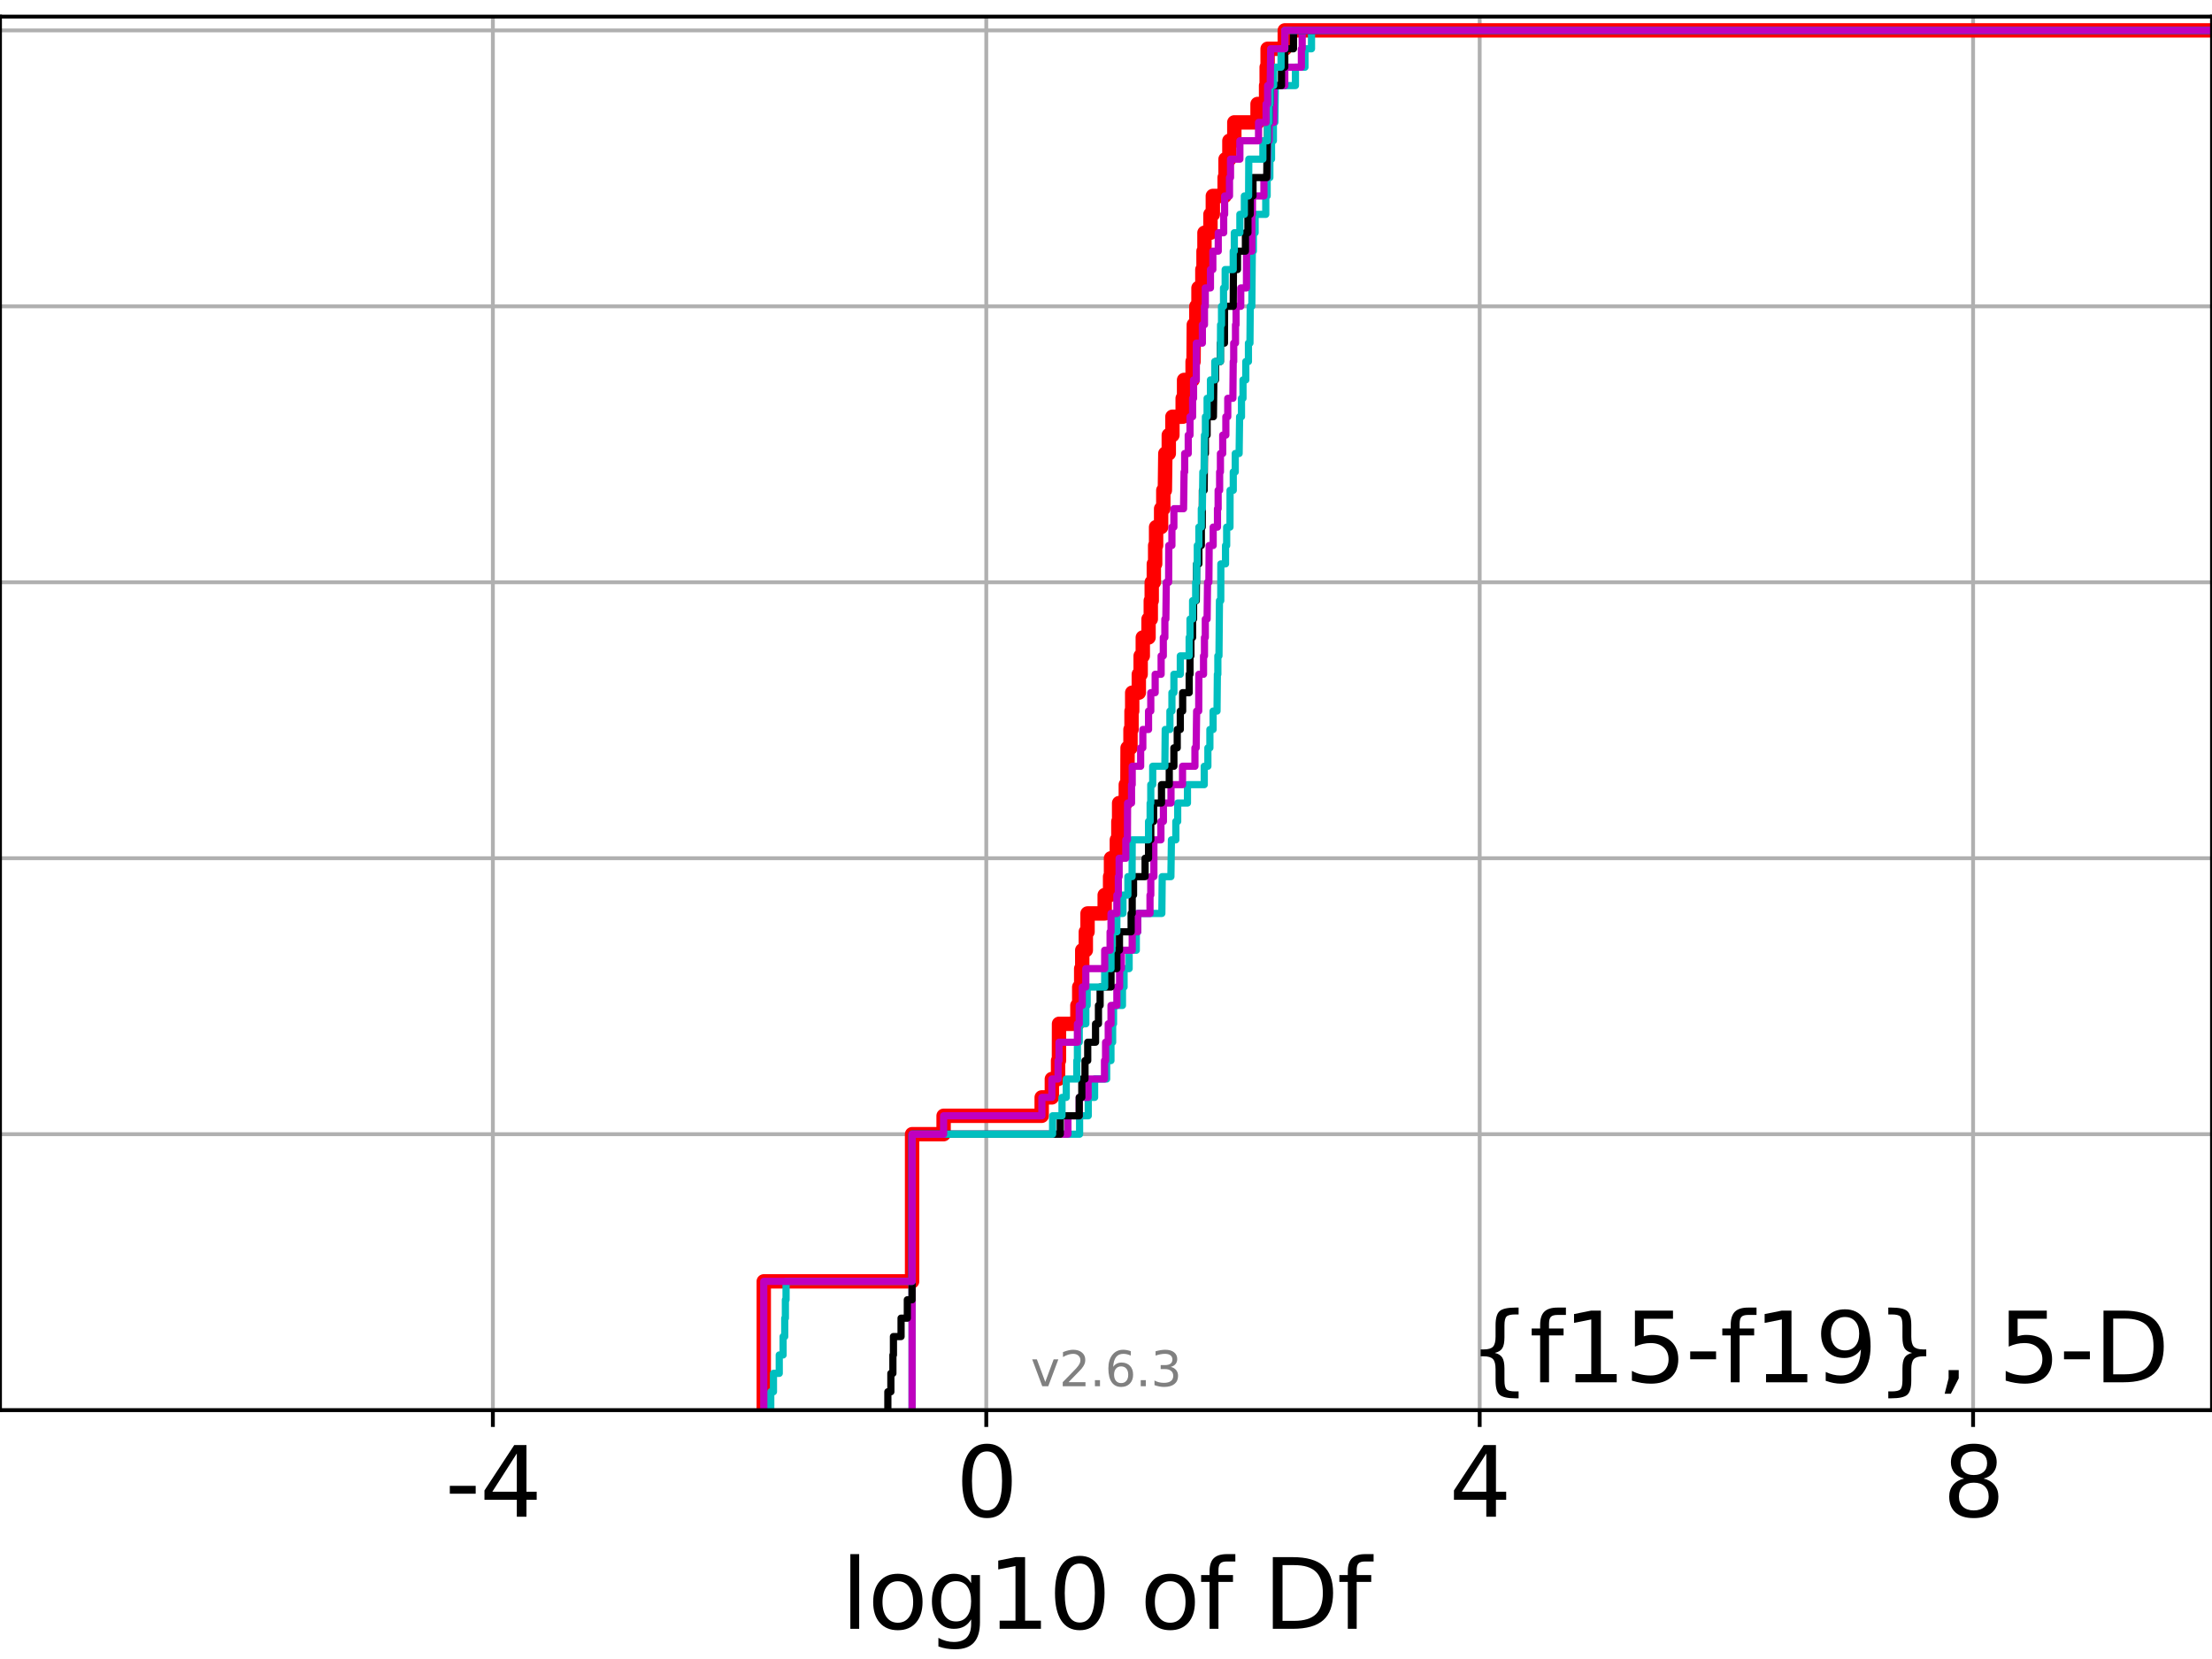 <?xml version="1.0" encoding="utf-8" standalone="no"?>
<!DOCTYPE svg PUBLIC "-//W3C//DTD SVG 1.1//EN"
  "http://www.w3.org/Graphics/SVG/1.1/DTD/svg11.dtd">
<svg xmlns:xlink="http://www.w3.org/1999/xlink" width="460.8pt" height="345.6pt" viewBox="0 0 460.8 345.6" xmlns="http://www.w3.org/2000/svg" version="1.1">
 <defs>
  <style type="text/css">*{stroke-linejoin: round; stroke-linecap: butt}</style>
 </defs>
 <g id="figure_1">
  <g id="patch_1">
   <path d="M 0 345.6 
L 460.8 345.6 
L 460.8 0 
L 0 0 
z
" style="fill: #ffffff"/>
  </g>
  <g id="axes_1">
   <g id="patch_2">
    <path d="M 0 293.76 
L 460.8 293.76 
L 460.8 3.456 
L 0 3.456 
z
" style="fill: #ffffff"/>
   </g>
   <g id="matplotlib.axis_1">
    <g id="xtick_1">
     <g id="line2d_1">
      <path d="M 102.674 293.76 
L 102.674 3.456 
" clip-path="url(#p76a1df26fa)" style="fill: none; stroke: #b0b0b0; stroke-width: 0.8; stroke-linecap: square"/>
     </g>
     <g id="line2d_2">
      <defs>
       <path id="mbf1d66874c" d="M 0 0 
L 0 3.5 
" style="stroke: #000000; stroke-width: 0.8"/>
      </defs>
      <g>
       <use xlink:href="#mbf1d66874c" x="102.674" y="293.76" style="stroke: #000000; stroke-width: 0.8"/>
      </g>
     </g>
     <g id="text_1">
      <!-- -4 -->
      <g transform="translate(92.704 315.957) scale(0.2 -0.2)">
       <defs>
        <path id="DejaVuSans-2d" d="M 313 2009 
L 1997 2009 
L 1997 1497 
L 313 1497 
L 313 2009 
z
" transform="scale(0.016)"/>
        <path id="DejaVuSans-34" d="M 2419 4116 
L 825 1625 
L 2419 1625 
L 2419 4116 
z
M 2253 4666 
L 3047 4666 
L 3047 1625 
L 3713 1625 
L 3713 1100 
L 3047 1100 
L 3047 0 
L 2419 0 
L 2419 1100 
L 313 1100 
L 313 1709 
L 2253 4666 
z
" transform="scale(0.016)"/>
       </defs>
       <use xlink:href="#DejaVuSans-2d"/>
       <use xlink:href="#DejaVuSans-34" x="36.084"/>
      </g>
     </g>
    </g>
    <g id="xtick_2">
     <g id="line2d_3">
      <path d="M 205.46 293.76 
L 205.46 3.456 
" clip-path="url(#p76a1df26fa)" style="fill: none; stroke: #b0b0b0; stroke-width: 0.8; stroke-linecap: square"/>
     </g>
     <g id="line2d_4">
      <g>
       <use xlink:href="#mbf1d66874c" x="205.46" y="293.76" style="stroke: #000000; stroke-width: 0.8"/>
      </g>
     </g>
     <g id="text_2">
      <!-- 0 -->
      <g transform="translate(199.097 315.957) scale(0.2 -0.2)">
       <defs>
        <path id="DejaVuSans-30" d="M 2034 4250 
Q 1547 4250 1301 3770 
Q 1056 3291 1056 2328 
Q 1056 1369 1301 889 
Q 1547 409 2034 409 
Q 2525 409 2770 889 
Q 3016 1369 3016 2328 
Q 3016 3291 2770 3770 
Q 2525 4250 2034 4250 
z
M 2034 4750 
Q 2819 4750 3233 4129 
Q 3647 3509 3647 2328 
Q 3647 1150 3233 529 
Q 2819 -91 2034 -91 
Q 1250 -91 836 529 
Q 422 1150 422 2328 
Q 422 3509 836 4129 
Q 1250 4750 2034 4750 
z
" transform="scale(0.016)"/>
       </defs>
       <use xlink:href="#DejaVuSans-30"/>
      </g>
     </g>
    </g>
    <g id="xtick_3">
     <g id="line2d_5">
      <path d="M 308.245 293.76 
L 308.245 3.456 
" clip-path="url(#p76a1df26fa)" style="fill: none; stroke: #b0b0b0; stroke-width: 0.8; stroke-linecap: square"/>
     </g>
     <g id="line2d_6">
      <g>
       <use xlink:href="#mbf1d66874c" x="308.245" y="293.76" style="stroke: #000000; stroke-width: 0.8"/>
      </g>
     </g>
     <g id="text_3">
      <!-- 4 -->
      <g transform="translate(301.883 315.957) scale(0.2 -0.2)">
       <use xlink:href="#DejaVuSans-34"/>
      </g>
     </g>
    </g>
    <g id="xtick_4">
     <g id="line2d_7">
      <path d="M 411.031 293.76 
L 411.031 3.456 
" clip-path="url(#p76a1df26fa)" style="fill: none; stroke: #b0b0b0; stroke-width: 0.8; stroke-linecap: square"/>
     </g>
     <g id="line2d_8">
      <g>
       <use xlink:href="#mbf1d66874c" x="411.031" y="293.76" style="stroke: #000000; stroke-width: 0.8"/>
      </g>
     </g>
     <g id="text_4">
      <!-- 8 -->
      <g transform="translate(404.668 315.957) scale(0.2 -0.2)">
       <defs>
        <path id="DejaVuSans-38" d="M 2034 2216 
Q 1584 2216 1326 1975 
Q 1069 1734 1069 1313 
Q 1069 891 1326 650 
Q 1584 409 2034 409 
Q 2484 409 2743 651 
Q 3003 894 3003 1313 
Q 3003 1734 2745 1975 
Q 2488 2216 2034 2216 
z
M 1403 2484 
Q 997 2584 770 2862 
Q 544 3141 544 3541 
Q 544 4100 942 4425 
Q 1341 4750 2034 4750 
Q 2731 4750 3128 4425 
Q 3525 4100 3525 3541 
Q 3525 3141 3298 2862 
Q 3072 2584 2669 2484 
Q 3125 2378 3379 2068 
Q 3634 1759 3634 1313 
Q 3634 634 3220 271 
Q 2806 -91 2034 -91 
Q 1263 -91 848 271 
Q 434 634 434 1313 
Q 434 1759 690 2068 
Q 947 2378 1403 2484 
z
M 1172 3481 
Q 1172 3119 1398 2916 
Q 1625 2713 2034 2713 
Q 2441 2713 2670 2916 
Q 2900 3119 2900 3481 
Q 2900 3844 2670 4047 
Q 2441 4250 2034 4250 
Q 1625 4250 1398 4047 
Q 1172 3844 1172 3481 
z
" transform="scale(0.016)"/>
       </defs>
       <use xlink:href="#DejaVuSans-38"/>
      </g>
     </g>
    </g>
    <g id="text_5">
     <!-- log10 of Df -->
     <g transform="translate(175.214 339.313) scale(0.2 -0.2)">
      <defs>
       <path id="DejaVuSans-6c" d="M 603 4863 
L 1178 4863 
L 1178 0 
L 603 0 
L 603 4863 
z
" transform="scale(0.016)"/>
       <path id="DejaVuSans-6f" d="M 1959 3097 
Q 1497 3097 1228 2736 
Q 959 2375 959 1747 
Q 959 1119 1226 758 
Q 1494 397 1959 397 
Q 2419 397 2687 759 
Q 2956 1122 2956 1747 
Q 2956 2369 2687 2733 
Q 2419 3097 1959 3097 
z
M 1959 3584 
Q 2709 3584 3137 3096 
Q 3566 2609 3566 1747 
Q 3566 888 3137 398 
Q 2709 -91 1959 -91 
Q 1206 -91 779 398 
Q 353 888 353 1747 
Q 353 2609 779 3096 
Q 1206 3584 1959 3584 
z
" transform="scale(0.016)"/>
       <path id="DejaVuSans-67" d="M 2906 1791 
Q 2906 2416 2648 2759 
Q 2391 3103 1925 3103 
Q 1463 3103 1205 2759 
Q 947 2416 947 1791 
Q 947 1169 1205 825 
Q 1463 481 1925 481 
Q 2391 481 2648 825 
Q 2906 1169 2906 1791 
z
M 3481 434 
Q 3481 -459 3084 -895 
Q 2688 -1331 1869 -1331 
Q 1566 -1331 1297 -1286 
Q 1028 -1241 775 -1147 
L 775 -588 
Q 1028 -725 1275 -790 
Q 1522 -856 1778 -856 
Q 2344 -856 2625 -561 
Q 2906 -266 2906 331 
L 2906 616 
Q 2728 306 2450 153 
Q 2172 0 1784 0 
Q 1141 0 747 490 
Q 353 981 353 1791 
Q 353 2603 747 3093 
Q 1141 3584 1784 3584 
Q 2172 3584 2450 3431 
Q 2728 3278 2906 2969 
L 2906 3500 
L 3481 3500 
L 3481 434 
z
" transform="scale(0.016)"/>
       <path id="DejaVuSans-31" d="M 794 531 
L 1825 531 
L 1825 4091 
L 703 3866 
L 703 4441 
L 1819 4666 
L 2450 4666 
L 2450 531 
L 3481 531 
L 3481 0 
L 794 0 
L 794 531 
z
" transform="scale(0.016)"/>
       <path id="DejaVuSans-20" transform="scale(0.016)"/>
       <path id="DejaVuSans-66" d="M 2375 4863 
L 2375 4384 
L 1825 4384 
Q 1516 4384 1395 4259 
Q 1275 4134 1275 3809 
L 1275 3500 
L 2222 3500 
L 2222 3053 
L 1275 3053 
L 1275 0 
L 697 0 
L 697 3053 
L 147 3053 
L 147 3500 
L 697 3500 
L 697 3744 
Q 697 4328 969 4595 
Q 1241 4863 1831 4863 
L 2375 4863 
z
" transform="scale(0.016)"/>
       <path id="DejaVuSans-44" d="M 1259 4147 
L 1259 519 
L 2022 519 
Q 2988 519 3436 956 
Q 3884 1394 3884 2338 
Q 3884 3275 3436 3711 
Q 2988 4147 2022 4147 
L 1259 4147 
z
M 628 4666 
L 1925 4666 
Q 3281 4666 3915 4102 
Q 4550 3538 4550 2338 
Q 4550 1131 3912 565 
Q 3275 0 1925 0 
L 628 0 
L 628 4666 
z
" transform="scale(0.016)"/>
      </defs>
      <use xlink:href="#DejaVuSans-6c"/>
      <use xlink:href="#DejaVuSans-6f" x="27.783"/>
      <use xlink:href="#DejaVuSans-67" x="88.965"/>
      <use xlink:href="#DejaVuSans-31" x="152.441"/>
      <use xlink:href="#DejaVuSans-30" x="216.064"/>
      <use xlink:href="#DejaVuSans-20" x="279.688"/>
      <use xlink:href="#DejaVuSans-6f" x="311.475"/>
      <use xlink:href="#DejaVuSans-66" x="372.656"/>
      <use xlink:href="#DejaVuSans-20" x="407.861"/>
      <use xlink:href="#DejaVuSans-44" x="439.648"/>
      <use xlink:href="#DejaVuSans-66" x="516.65"/>
     </g>
    </g>
   </g>
   <g id="matplotlib.axis_2">
    <g id="ytick_1">
     <g id="line2d_9">
      <path d="M 0 293.76 
L 460.8 293.76 
" clip-path="url(#p76a1df26fa)" style="fill: none; stroke: #b0b0b0; stroke-width: 0.8; stroke-linecap: square"/>
     </g>
     <g id="line2d_10">
      <defs>
       <path id="mc7396dbaf0" d="M 0 0 
L -3.5 0 
" style="stroke: #000000; stroke-width: 0.8"/>
      </defs>
      <g>
       <use xlink:href="#mc7396dbaf0" x="0" y="293.76" style="stroke: #000000; stroke-width: 0.8"/>
      </g>
     </g>
    </g>
    <g id="ytick_2">
     <g id="line2d_11">
      <path d="M 0 236.274 
L 460.8 236.274 
" clip-path="url(#p76a1df26fa)" style="fill: none; stroke: #b0b0b0; stroke-width: 0.8; stroke-linecap: square"/>
     </g>
     <g id="line2d_12">
      <g>
       <use xlink:href="#mc7396dbaf0" x="0" y="236.274" style="stroke: #000000; stroke-width: 0.8"/>
      </g>
     </g>
    </g>
    <g id="ytick_3">
     <g id="line2d_13">
      <path d="M 0 178.788 
L 460.8 178.788 
" clip-path="url(#p76a1df26fa)" style="fill: none; stroke: #b0b0b0; stroke-width: 0.8; stroke-linecap: square"/>
     </g>
     <g id="line2d_14">
      <g>
       <use xlink:href="#mc7396dbaf0" x="0" y="178.788" style="stroke: #000000; stroke-width: 0.8"/>
      </g>
     </g>
    </g>
    <g id="ytick_4">
     <g id="line2d_15">
      <path d="M 0 121.302 
L 460.8 121.302 
" clip-path="url(#p76a1df26fa)" style="fill: none; stroke: #b0b0b0; stroke-width: 0.8; stroke-linecap: square"/>
     </g>
     <g id="line2d_16">
      <g>
       <use xlink:href="#mc7396dbaf0" x="0" y="121.302" style="stroke: #000000; stroke-width: 0.8"/>
      </g>
     </g>
    </g>
    <g id="ytick_5">
     <g id="line2d_17">
      <path d="M 0 63.816 
L 460.8 63.816 
" clip-path="url(#p76a1df26fa)" style="fill: none; stroke: #b0b0b0; stroke-width: 0.8; stroke-linecap: square"/>
     </g>
     <g id="line2d_18">
      <g>
       <use xlink:href="#mc7396dbaf0" x="0" y="63.816" style="stroke: #000000; stroke-width: 0.8"/>
      </g>
     </g>
    </g>
    <g id="ytick_6">
     <g id="line2d_19">
      <path d="M 0 6.33 
L 460.8 6.33 
" clip-path="url(#p76a1df26fa)" style="fill: none; stroke: #b0b0b0; stroke-width: 0.8; stroke-linecap: square"/>
     </g>
     <g id="line2d_20">
      <g>
       <use xlink:href="#mc7396dbaf0" x="0" y="6.33" style="stroke: #000000; stroke-width: 0.8"/>
      </g>
     </g>
    </g>
   </g>
   <g id="line2d_21">
    <path d="M 159.106 293.76 
L 159.106 266.933 
L 190.006 266.933 
L 190.006 236.274 
L 196.57 236.274 
L 196.57 232.442 
L 217.002 232.442 
L 217.002 228.609 
L 219.12 228.609 
L 219.12 224.777 
L 220.416 224.777 
L 220.416 220.944 
L 220.599 220.944 
L 220.613 213.28 
L 224.443 213.28 
L 224.443 209.447 
L 224.825 209.447 
L 224.825 205.615 
L 225.233 205.615 
L 225.233 201.782 
L 225.45 201.782 
L 225.45 197.95 
L 226.195 197.95 
L 226.195 194.118 
L 226.555 194.118 
L 226.555 190.285 
L 230.128 190.285 
L 230.128 186.453 
L 231.252 186.453 
L 231.252 182.621 
L 231.443 182.621 
L 231.443 178.788 
L 232.662 178.788 
L 232.662 174.956 
L 232.975 174.956 
L 232.975 171.123 
L 233.134 171.123 
L 233.134 167.291 
L 234.526 167.291 
L 234.526 163.459 
L 234.861 163.459 
L 234.894 155.794 
L 235.501 155.794 
L 235.501 151.961 
L 235.717 151.961 
L 235.717 148.129 
L 235.858 148.129 
L 235.858 144.297 
L 237.236 144.297 
L 237.236 140.464 
L 237.619 140.464 
L 237.619 136.632 
L 238.064 136.632 
L 238.064 132.799 
L 239.263 132.799 
L 239.263 128.967 
L 239.728 128.967 
L 239.728 125.135 
L 239.925 125.135 
L 239.925 121.302 
L 240.365 121.302 
L 240.365 117.47 
L 240.642 117.47 
L 240.642 113.637 
L 240.834 113.637 
L 240.834 109.805 
L 241.884 109.805 
L 241.884 105.973 
L 242.339 105.973 
L 242.339 102.14 
L 242.663 102.14 
L 242.76 94.475 
L 243.479 94.475 
L 243.479 90.643 
L 244.236 90.643 
L 244.236 86.811 
L 246.373 86.811 
L 246.373 82.978 
L 246.666 82.978 
L 246.666 79.146 
L 248.44 79.146 
L 248.44 75.313 
L 248.638 75.313 
L 248.69 67.649 
L 249.218 67.649 
L 249.218 63.816 
L 249.667 63.816 
L 249.667 59.984 
L 250.475 59.984 
L 250.475 56.151 
L 250.717 56.151 
L 250.717 52.319 
L 250.913 52.319 
L 250.913 48.487 
L 252.159 48.487 
L 252.159 44.654 
L 252.655 44.654 
L 252.655 40.822 
L 255.113 40.822 
L 255.113 36.989 
L 255.304 36.989 
L 255.304 33.157 
L 256.106 33.157 
L 256.106 29.325 
L 257.132 29.325 
L 257.132 25.492 
L 261.971 25.492 
L 261.971 21.66 
L 263.748 21.66 
L 263.748 17.827 
L 263.869 17.827 
L 263.869 13.995 
L 264.066 13.995 
L 264.066 10.163 
L 267.641 10.163 
L 267.641 6.33 
L 267.641 6.33 
L 460.8 6.33 
L 460.8 6.33 
" clip-path="url(#p76a1df26fa)" style="fill: none; stroke: #ff0000; stroke-width: 3; stroke-linecap: square"/>
   </g>
   <g id="line2d_22">
    <path d="M 190.006 293.76 
L 190.006 236.274 
L 224.899 236.274 
L 224.899 232.442 
L 226.702 232.442 
L 226.702 228.609 
L 228.026 228.609 
L 228.026 224.777 
L 230.538 224.777 
L 230.538 220.944 
L 231.431 220.944 
L 231.431 217.112 
L 231.783 217.112 
L 231.783 213.28 
L 231.969 213.28 
L 231.969 209.447 
L 233.828 209.447 
L 233.828 205.615 
L 234.166 205.615 
L 234.166 201.782 
L 235.22 201.782 
L 235.22 197.95 
L 236.712 197.95 
L 236.712 194.118 
L 237.005 194.118 
L 237.005 190.285 
L 242.033 190.285 
L 242.111 182.621 
L 243.921 182.621 
L 244.029 174.956 
L 244.946 174.956 
L 244.946 171.123 
L 245.334 171.123 
L 245.334 167.291 
L 247.37 167.291 
L 247.37 163.459 
L 250.868 163.459 
L 250.868 159.626 
L 251.623 159.626 
L 251.623 155.794 
L 252.042 155.794 
L 252.042 151.961 
L 252.71 151.961 
L 252.71 148.129 
L 253.53 148.129 
L 253.601 140.464 
L 253.701 140.464 
L 253.701 136.632 
L 253.934 136.632 
L 254.036 125.135 
L 254.306 125.135 
L 254.323 117.47 
L 255.299 117.47 
L 255.299 113.637 
L 255.537 113.637 
L 255.537 109.805 
L 256.227 109.805 
L 256.245 102.14 
L 256.912 102.14 
L 256.912 98.308 
L 257.326 98.308 
L 257.326 94.475 
L 258.132 94.475 
L 258.233 86.811 
L 258.624 86.811 
L 258.624 82.978 
L 258.94 82.978 
L 258.94 79.146 
L 259.521 79.146 
L 259.521 75.313 
L 260.071 75.313 
L 260.071 71.481 
L 260.388 71.481 
L 260.451 63.816 
L 260.777 63.816 
L 260.879 52.319 
L 261.096 52.319 
L 261.096 48.487 
L 261.46 48.487 
L 261.46 44.654 
L 263.683 44.654 
L 263.683 40.822 
L 263.969 40.822 
L 263.969 36.989 
L 264.535 36.989 
L 264.535 33.157 
L 264.88 33.157 
L 264.88 29.325 
L 265.268 29.325 
L 265.268 25.492 
L 265.575 25.492 
L 265.675 17.827 
L 269.864 17.827 
L 269.864 13.995 
L 271.848 13.995 
L 271.848 10.163 
L 273.21 10.163 
L 273.21 6.33 
L 273.21 6.33 
L 460.8 6.33 
L 460.8 6.33 
" clip-path="url(#p76a1df26fa)" style="fill: none; stroke: #00bfbf; stroke-width: 1.5; stroke-linecap: square"/>
   </g>
   <g id="line2d_23">
    <path d="M 190.006 293.76 
L 190.006 236.274 
L 222.464 236.274 
L 222.464 232.442 
L 224.825 232.442 
L 224.825 228.609 
L 226.676 228.609 
L 226.676 224.777 
L 230.088 224.777 
L 230.088 220.944 
L 230.311 220.944 
L 230.311 217.112 
L 230.865 217.112 
L 230.865 213.28 
L 231.443 213.28 
L 231.443 209.447 
L 232.662 209.447 
L 232.662 205.615 
L 233.233 205.615 
L 233.233 201.782 
L 233.609 201.782 
L 233.609 197.95 
L 235.858 197.95 
L 235.858 194.118 
L 237.005 194.118 
L 237.005 190.285 
L 239.568 190.285 
L 239.568 186.453 
L 239.728 186.453 
L 239.728 182.621 
L 240.373 182.621 
L 240.378 174.956 
L 241.841 174.956 
L 241.841 171.123 
L 242.359 171.123 
L 242.359 167.291 
L 243.942 167.291 
L 243.942 163.459 
L 246.342 163.459 
L 246.342 159.626 
L 248.928 159.626 
L 248.928 155.794 
L 249.18 155.794 
L 249.28 148.129 
L 249.712 148.129 
L 249.746 140.464 
L 250.717 140.464 
L 250.717 136.632 
L 250.913 136.632 
L 250.913 132.799 
L 251.086 132.799 
L 251.086 128.967 
L 251.462 128.967 
L 251.552 121.302 
L 251.83 121.302 
L 251.894 113.637 
L 252.725 113.637 
L 252.725 109.805 
L 253.622 109.805 
L 253.622 105.973 
L 253.76 105.973 
L 253.76 102.14 
L 254.073 102.14 
L 254.073 98.308 
L 254.237 98.308 
L 254.237 94.475 
L 254.714 94.475 
L 254.714 90.643 
L 255.368 90.643 
L 255.368 86.811 
L 255.765 86.811 
L 255.765 82.978 
L 256.828 82.978 
L 256.903 75.313 
L 257.003 75.313 
L 257.003 71.481 
L 257.378 71.481 
L 257.378 67.649 
L 257.497 67.649 
L 257.497 63.816 
L 258.471 63.816 
L 258.471 59.984 
L 259.659 59.984 
L 259.676 52.319 
L 260.777 52.319 
L 260.78 44.654 
L 260.908 44.654 
L 260.908 40.822 
L 263.299 40.822 
L 263.299 36.989 
L 263.969 36.989 
L 264.066 29.325 
L 264.397 29.325 
L 264.397 25.492 
L 265.332 25.492 
L 265.4 17.827 
L 267.641 17.827 
L 267.641 13.995 
L 271.103 13.995 
L 271.103 10.163 
L 271.268 10.163 
L 271.268 6.33 
L 271.268 6.33 
L 460.8 6.33 
L 460.8 6.33 
" clip-path="url(#p76a1df26fa)" style="fill: none; stroke: #bf00bf; stroke-width: 1.5; stroke-linecap: square"/>
   </g>
   <g id="line2d_24">
    <path d="M 184.957 293.76 
L 184.957 289.928 
L 185.583 289.928 
L 185.583 286.095 
L 186.007 286.095 
L 186.007 282.263 
L 186.12 282.263 
L 186.12 278.43 
L 187.709 278.43 
L 187.709 274.598 
L 189.013 274.598 
L 189.013 270.766 
L 190.006 270.766 
L 190.006 236.274 
L 220.875 236.274 
L 220.875 232.442 
L 224.825 232.442 
L 224.825 228.609 
L 225.359 228.609 
L 225.359 224.777 
L 226.025 224.777 
L 226.025 220.944 
L 226.592 220.944 
L 226.592 217.112 
L 228.223 217.112 
L 228.223 213.28 
L 228.828 213.28 
L 228.828 209.447 
L 229.173 209.447 
L 229.173 205.615 
L 231.443 205.615 
L 231.443 201.782 
L 232.662 201.782 
L 232.662 197.95 
L 233.204 197.95 
L 233.204 194.118 
L 235.636 194.118 
L 235.636 190.285 
L 235.858 190.285 
L 235.858 186.453 
L 236.137 186.453 
L 236.137 182.621 
L 238.543 182.621 
L 238.543 178.788 
L 239.263 178.788 
L 239.263 174.956 
L 239.728 174.956 
L 239.728 171.123 
L 240.321 171.123 
L 240.321 167.291 
L 241.961 167.291 
L 241.961 163.459 
L 243.579 163.459 
L 243.579 159.626 
L 244.542 159.626 
L 244.542 155.794 
L 245.239 155.794 
L 245.239 151.961 
L 245.88 151.961 
L 245.88 148.129 
L 246.369 148.129 
L 246.369 144.297 
L 247.727 144.297 
L 247.727 140.464 
L 247.898 140.464 
L 247.898 136.632 
L 248.089 136.632 
L 248.089 132.799 
L 248.44 132.799 
L 248.44 128.967 
L 248.643 128.967 
L 248.643 125.135 
L 249.206 125.135 
L 249.28 117.47 
L 249.746 117.47 
L 249.746 113.637 
L 250.261 113.637 
L 250.261 109.805 
L 250.452 109.805 
L 250.475 102.14 
L 250.852 102.14 
L 250.913 94.475 
L 251.11 94.475 
L 251.11 90.643 
L 251.462 90.643 
L 251.462 86.811 
L 252.775 86.811 
L 252.868 79.146 
L 253.213 79.146 
L 253.213 75.313 
L 254.237 75.313 
L 254.237 71.481 
L 255.079 71.481 
L 255.099 63.816 
L 256.903 63.816 
L 256.95 56.151 
L 257.791 56.151 
L 257.791 52.319 
L 259.445 52.319 
L 259.445 48.487 
L 259.967 48.487 
L 259.967 44.654 
L 260.433 44.654 
L 260.433 40.822 
L 261.022 40.822 
L 261.022 36.989 
L 263.891 36.989 
L 263.969 29.325 
L 264.066 29.325 
L 264.066 25.492 
L 264.397 25.492 
L 264.397 21.66 
L 264.604 21.66 
L 264.604 17.827 
L 266.956 17.827 
L 266.956 13.995 
L 267.641 13.995 
L 267.641 10.163 
L 269.455 10.163 
L 269.455 6.33 
L 269.455 6.33 
L 460.8 6.33 
L 460.8 6.33 
" clip-path="url(#p76a1df26fa)" style="fill: none; stroke: #000000; stroke-width: 1.5; stroke-linecap: square"/>
   </g>
   <g id="line2d_25">
    <path d="M 160.565 293.76 
L 160.565 289.928 
L 161.127 289.928 
L 161.127 286.095 
L 162.333 286.095 
L 162.333 282.263 
L 163.132 282.263 
L 163.132 278.43 
L 163.476 278.43 
L 163.476 274.598 
L 163.609 274.598 
L 163.609 270.766 
L 163.751 270.766 
L 163.751 266.933 
L 190.006 266.933 
L 190.006 236.274 
L 219.276 236.274 
L 219.276 232.442 
L 221.236 232.442 
L 221.236 228.609 
L 222.119 228.609 
L 222.119 224.777 
L 224.315 224.777 
L 224.315 220.944 
L 224.445 220.944 
L 224.445 217.112 
L 224.825 217.112 
L 224.825 213.28 
L 226.197 213.28 
L 226.197 209.447 
L 226.476 209.447 
L 226.476 205.615 
L 230.128 205.615 
L 230.128 201.782 
L 231.443 201.782 
L 231.443 197.95 
L 231.665 197.95 
L 231.665 194.118 
L 232.662 194.118 
L 232.662 190.285 
L 233.931 190.285 
L 233.931 186.453 
L 234.959 186.453 
L 234.959 182.621 
L 235.833 182.621 
L 235.858 174.956 
L 239.263 174.956 
L 239.263 171.123 
L 239.596 171.123 
L 239.596 167.291 
L 239.728 167.291 
L 239.728 163.459 
L 240.13 163.459 
L 240.13 159.626 
L 242.666 159.626 
L 242.738 151.961 
L 243.715 151.961 
L 243.715 148.129 
L 244.133 148.129 
L 244.133 144.297 
L 244.545 144.297 
L 244.545 140.464 
L 245.88 140.464 
L 245.88 136.632 
L 247.721 136.632 
L 247.721 132.799 
L 247.898 132.799 
L 247.898 128.967 
L 248.44 128.967 
L 248.44 125.135 
L 249.081 125.135 
L 249.081 121.302 
L 249.28 121.302 
L 249.28 117.47 
L 249.417 117.47 
L 249.417 113.637 
L 249.746 113.637 
L 249.746 109.805 
L 250.256 109.805 
L 250.256 105.973 
L 250.475 105.973 
L 250.573 98.308 
L 250.828 98.308 
L 250.913 90.643 
L 251.11 90.643 
L 251.11 86.811 
L 251.462 86.811 
L 251.462 82.978 
L 252.16 82.978 
L 252.16 79.146 
L 253.062 79.146 
L 253.062 75.313 
L 254.237 75.313 
L 254.268 67.649 
L 254.465 67.649 
L 254.465 63.816 
L 254.884 63.816 
L 254.884 59.984 
L 255.226 59.984 
L 255.226 56.151 
L 256.903 56.151 
L 256.903 52.319 
L 257.132 52.319 
L 257.132 48.487 
L 258.287 48.487 
L 258.287 44.654 
L 259.222 44.654 
L 259.222 40.822 
L 260.106 40.822 
L 260.146 33.157 
L 263.084 33.157 
L 263.084 29.325 
L 264.066 29.325 
L 264.066 25.492 
L 264.397 25.492 
L 264.397 21.66 
L 264.604 21.66 
L 264.604 17.827 
L 265.336 17.827 
L 265.336 13.995 
L 266.867 13.995 
L 266.867 10.163 
L 267.641 10.163 
L 267.641 6.33 
L 267.641 6.33 
L 460.8 6.33 
L 460.8 6.33 
" clip-path="url(#p76a1df26fa)" style="fill: none; stroke: #00bfbf; stroke-width: 1.5; stroke-linecap: square"/>
   </g>
   <g id="line2d_26">
    <path d="M 159.106 293.76 
L 159.106 266.933 
L 190.006 266.933 
L 190.006 236.274 
L 196.57 236.274 
L 196.57 232.442 
L 217.044 232.442 
L 217.044 228.609 
L 219.12 228.609 
L 219.12 224.777 
L 220.416 224.777 
L 220.416 220.944 
L 220.613 220.944 
L 220.613 217.112 
L 224.443 217.112 
L 224.443 213.28 
L 224.825 213.28 
L 224.825 209.447 
L 225.45 209.447 
L 225.45 205.615 
L 226.195 205.615 
L 226.195 201.782 
L 230.128 201.782 
L 230.128 197.95 
L 231.252 197.95 
L 231.252 194.118 
L 231.443 194.118 
L 231.443 190.285 
L 232.662 190.285 
L 232.662 186.453 
L 232.975 186.453 
L 232.975 182.621 
L 233.134 182.621 
L 233.134 178.788 
L 234.527 178.788 
L 234.527 174.956 
L 234.861 174.956 
L 234.894 167.291 
L 235.717 167.291 
L 235.717 163.459 
L 235.858 163.459 
L 235.858 159.626 
L 237.619 159.626 
L 237.619 155.794 
L 238.071 155.794 
L 238.071 151.961 
L 239.263 151.961 
L 239.263 148.129 
L 239.728 148.129 
L 239.728 144.297 
L 240.642 144.297 
L 240.642 140.464 
L 241.884 140.464 
L 241.884 136.632 
L 242.339 136.632 
L 242.339 132.799 
L 242.663 132.799 
L 242.663 128.967 
L 242.869 128.967 
L 242.964 121.302 
L 243.447 121.302 
L 243.479 113.637 
L 244.131 113.637 
L 244.131 109.805 
L 244.541 109.805 
L 244.541 105.973 
L 246.558 105.973 
L 246.666 98.308 
L 246.792 98.308 
L 246.792 94.475 
L 247.53 94.475 
L 247.53 90.643 
L 247.898 90.643 
L 247.898 86.811 
L 248.44 86.811 
L 248.44 82.978 
L 248.64 82.978 
L 248.64 79.146 
L 249.211 79.146 
L 249.218 71.481 
L 250.475 71.481 
L 250.475 67.649 
L 250.913 67.649 
L 250.913 63.816 
L 251.082 63.816 
L 251.082 59.984 
L 252.159 59.984 
L 252.159 56.151 
L 252.655 56.151 
L 252.655 52.319 
L 253.784 52.319 
L 253.784 48.487 
L 254.915 48.487 
L 254.915 44.654 
L 255.113 44.654 
L 255.113 40.822 
L 256.127 40.822 
L 256.127 36.989 
L 256.34 36.989 
L 256.34 33.157 
L 258.287 33.157 
L 258.287 29.325 
L 262.18 29.325 
L 262.18 25.492 
L 263.748 25.492 
L 263.748 21.66 
L 264.066 21.66 
L 264.066 17.827 
L 264.604 17.827 
L 264.708 10.163 
L 267.641 10.163 
L 267.641 6.33 
L 267.641 6.33 
L 460.8 6.33 
L 460.8 6.33 
" clip-path="url(#p76a1df26fa)" style="fill: none; stroke: #bf00bf; stroke-width: 1.5; stroke-linecap: square"/>
   </g>
   <g id="patch_3">
    <path d="M 0 293.76 
L 0 3.456 
" style="fill: none; stroke: #000000; stroke-width: 0.8; stroke-linejoin: miter; stroke-linecap: square"/>
   </g>
   <g id="patch_4">
    <path d="M 460.8 293.76 
L 460.8 3.456 
" style="fill: none; stroke: #000000; stroke-width: 0.8; stroke-linejoin: miter; stroke-linecap: square"/>
   </g>
   <g id="patch_5">
    <path d="M 0 293.76 
L 460.8 293.76 
" style="fill: none; stroke: #000000; stroke-width: 0.8; stroke-linejoin: miter; stroke-linecap: square"/>
   </g>
   <g id="patch_6">
    <path d="M 0 3.456 
L 460.8 3.456 
" style="fill: none; stroke: #000000; stroke-width: 0.8; stroke-linejoin: miter; stroke-linecap: square"/>
   </g>
   <g id="text_6">
    <!-- {f15-f19}, 5-D -->
    <g transform="translate(305.884 287.954) scale(0.2 -0.2)">
     <defs>
      <path id="DejaVuSans-7b" d="M 3272 -594 
L 3272 -1044 
L 3078 -1044 
Q 2300 -1044 2036 -812 
Q 1772 -581 1772 109 
L 1772 856 
Q 1772 1328 1603 1509 
Q 1434 1691 991 1691 
L 800 1691 
L 800 2138 
L 991 2138 
Q 1438 2138 1605 2317 
Q 1772 2497 1772 2963 
L 1772 3713 
Q 1772 4403 2036 4633 
Q 2300 4863 3078 4863 
L 3272 4863 
L 3272 4416 
L 3059 4416 
Q 2619 4416 2484 4278 
Q 2350 4141 2350 3700 
L 2350 2925 
Q 2350 2434 2208 2212 
Q 2066 1991 1722 1913 
Q 2069 1828 2209 1606 
Q 2350 1384 2350 897 
L 2350 122 
Q 2350 -319 2484 -456 
Q 2619 -594 3059 -594 
L 3272 -594 
z
" transform="scale(0.016)"/>
      <path id="DejaVuSans-35" d="M 691 4666 
L 3169 4666 
L 3169 4134 
L 1269 4134 
L 1269 2991 
Q 1406 3038 1543 3061 
Q 1681 3084 1819 3084 
Q 2600 3084 3056 2656 
Q 3513 2228 3513 1497 
Q 3513 744 3044 326 
Q 2575 -91 1722 -91 
Q 1428 -91 1123 -41 
Q 819 9 494 109 
L 494 744 
Q 775 591 1075 516 
Q 1375 441 1709 441 
Q 2250 441 2565 725 
Q 2881 1009 2881 1497 
Q 2881 1984 2565 2268 
Q 2250 2553 1709 2553 
Q 1456 2553 1204 2497 
Q 953 2441 691 2322 
L 691 4666 
z
" transform="scale(0.016)"/>
      <path id="DejaVuSans-39" d="M 703 97 
L 703 672 
Q 941 559 1184 500 
Q 1428 441 1663 441 
Q 2288 441 2617 861 
Q 2947 1281 2994 2138 
Q 2813 1869 2534 1725 
Q 2256 1581 1919 1581 
Q 1219 1581 811 2004 
Q 403 2428 403 3163 
Q 403 3881 828 4315 
Q 1253 4750 1959 4750 
Q 2769 4750 3195 4129 
Q 3622 3509 3622 2328 
Q 3622 1225 3098 567 
Q 2575 -91 1691 -91 
Q 1453 -91 1209 -44 
Q 966 3 703 97 
z
M 1959 2075 
Q 2384 2075 2632 2365 
Q 2881 2656 2881 3163 
Q 2881 3666 2632 3958 
Q 2384 4250 1959 4250 
Q 1534 4250 1286 3958 
Q 1038 3666 1038 3163 
Q 1038 2656 1286 2365 
Q 1534 2075 1959 2075 
z
" transform="scale(0.016)"/>
      <path id="DejaVuSans-7d" d="M 800 -594 
L 1019 -594 
Q 1456 -594 1589 -459 
Q 1722 -325 1722 122 
L 1722 897 
Q 1722 1384 1862 1606 
Q 2003 1828 2350 1913 
Q 2003 1991 1862 2212 
Q 1722 2434 1722 2925 
L 1722 3700 
Q 1722 4144 1589 4280 
Q 1456 4416 1019 4416 
L 800 4416 
L 800 4863 
L 997 4863 
Q 1775 4863 2036 4633 
Q 2297 4403 2297 3713 
L 2297 2963 
Q 2297 2497 2465 2317 
Q 2634 2138 3078 2138 
L 3272 2138 
L 3272 1691 
L 3078 1691 
Q 2634 1691 2465 1509 
Q 2297 1328 2297 856 
L 2297 109 
Q 2297 -581 2036 -812 
Q 1775 -1044 997 -1044 
L 800 -1044 
L 800 -594 
z
" transform="scale(0.016)"/>
      <path id="DejaVuSans-2c" d="M 750 794 
L 1409 794 
L 1409 256 
L 897 -744 
L 494 -744 
L 750 256 
L 750 794 
z
" transform="scale(0.016)"/>
     </defs>
     <use xlink:href="#DejaVuSans-7b"/>
     <use xlink:href="#DejaVuSans-66" x="63.623"/>
     <use xlink:href="#DejaVuSans-31" x="98.828"/>
     <use xlink:href="#DejaVuSans-35" x="162.451"/>
     <use xlink:href="#DejaVuSans-2d" x="226.074"/>
     <use xlink:href="#DejaVuSans-66" x="262.158"/>
     <use xlink:href="#DejaVuSans-31" x="297.363"/>
     <use xlink:href="#DejaVuSans-39" x="360.986"/>
     <use xlink:href="#DejaVuSans-7d" x="424.609"/>
     <use xlink:href="#DejaVuSans-2c" x="488.232"/>
     <use xlink:href="#DejaVuSans-20" x="520.02"/>
     <use xlink:href="#DejaVuSans-35" x="551.807"/>
     <use xlink:href="#DejaVuSans-2d" x="615.43"/>
     <use xlink:href="#DejaVuSans-44" x="651.514"/>
    </g>
   </g>
   <g id="text_7">
    <!-- v2.6.3 -->
    <g style="fill: #808080" transform="translate(214.719 288.777) scale(0.1 -0.1)">
     <defs>
      <path id="DejaVuSans-76" d="M 191 3500 
L 800 3500 
L 1894 563 
L 2988 3500 
L 3597 3500 
L 2284 0 
L 1503 0 
L 191 3500 
z
" transform="scale(0.016)"/>
      <path id="DejaVuSans-32" d="M 1228 531 
L 3431 531 
L 3431 0 
L 469 0 
L 469 531 
Q 828 903 1448 1529 
Q 2069 2156 2228 2338 
Q 2531 2678 2651 2914 
Q 2772 3150 2772 3378 
Q 2772 3750 2511 3984 
Q 2250 4219 1831 4219 
Q 1534 4219 1204 4116 
Q 875 4013 500 3803 
L 500 4441 
Q 881 4594 1212 4672 
Q 1544 4750 1819 4750 
Q 2544 4750 2975 4387 
Q 3406 4025 3406 3419 
Q 3406 3131 3298 2873 
Q 3191 2616 2906 2266 
Q 2828 2175 2409 1742 
Q 1991 1309 1228 531 
z
" transform="scale(0.016)"/>
      <path id="DejaVuSans-2e" d="M 684 794 
L 1344 794 
L 1344 0 
L 684 0 
L 684 794 
z
" transform="scale(0.016)"/>
      <path id="DejaVuSans-36" d="M 2113 2584 
Q 1688 2584 1439 2293 
Q 1191 2003 1191 1497 
Q 1191 994 1439 701 
Q 1688 409 2113 409 
Q 2538 409 2786 701 
Q 3034 994 3034 1497 
Q 3034 2003 2786 2293 
Q 2538 2584 2113 2584 
z
M 3366 4563 
L 3366 3988 
Q 3128 4100 2886 4159 
Q 2644 4219 2406 4219 
Q 1781 4219 1451 3797 
Q 1122 3375 1075 2522 
Q 1259 2794 1537 2939 
Q 1816 3084 2150 3084 
Q 2853 3084 3261 2657 
Q 3669 2231 3669 1497 
Q 3669 778 3244 343 
Q 2819 -91 2113 -91 
Q 1303 -91 875 529 
Q 447 1150 447 2328 
Q 447 3434 972 4092 
Q 1497 4750 2381 4750 
Q 2619 4750 2861 4703 
Q 3103 4656 3366 4563 
z
" transform="scale(0.016)"/>
      <path id="DejaVuSans-33" d="M 2597 2516 
Q 3050 2419 3304 2112 
Q 3559 1806 3559 1356 
Q 3559 666 3084 287 
Q 2609 -91 1734 -91 
Q 1441 -91 1130 -33 
Q 819 25 488 141 
L 488 750 
Q 750 597 1062 519 
Q 1375 441 1716 441 
Q 2309 441 2620 675 
Q 2931 909 2931 1356 
Q 2931 1769 2642 2001 
Q 2353 2234 1838 2234 
L 1294 2234 
L 1294 2753 
L 1863 2753 
Q 2328 2753 2575 2939 
Q 2822 3125 2822 3475 
Q 2822 3834 2567 4026 
Q 2313 4219 1838 4219 
Q 1578 4219 1281 4162 
Q 984 4106 628 3988 
L 628 4550 
Q 988 4650 1302 4700 
Q 1616 4750 1894 4750 
Q 2613 4750 3031 4423 
Q 3450 4097 3450 3541 
Q 3450 3153 3228 2886 
Q 3006 2619 2597 2516 
z
" transform="scale(0.016)"/>
     </defs>
     <use xlink:href="#DejaVuSans-76"/>
     <use xlink:href="#DejaVuSans-32" x="59.18"/>
     <use xlink:href="#DejaVuSans-2e" x="122.803"/>
     <use xlink:href="#DejaVuSans-36" x="154.59"/>
     <use xlink:href="#DejaVuSans-2e" x="218.213"/>
     <use xlink:href="#DejaVuSans-33" x="250"/>
    </g>
   </g>
  </g>
 </g>
 <defs>
  <clipPath id="p76a1df26fa">
   <rect x="0" y="3.456" width="460.8" height="290.304"/>
  </clipPath>
 </defs>
</svg>
